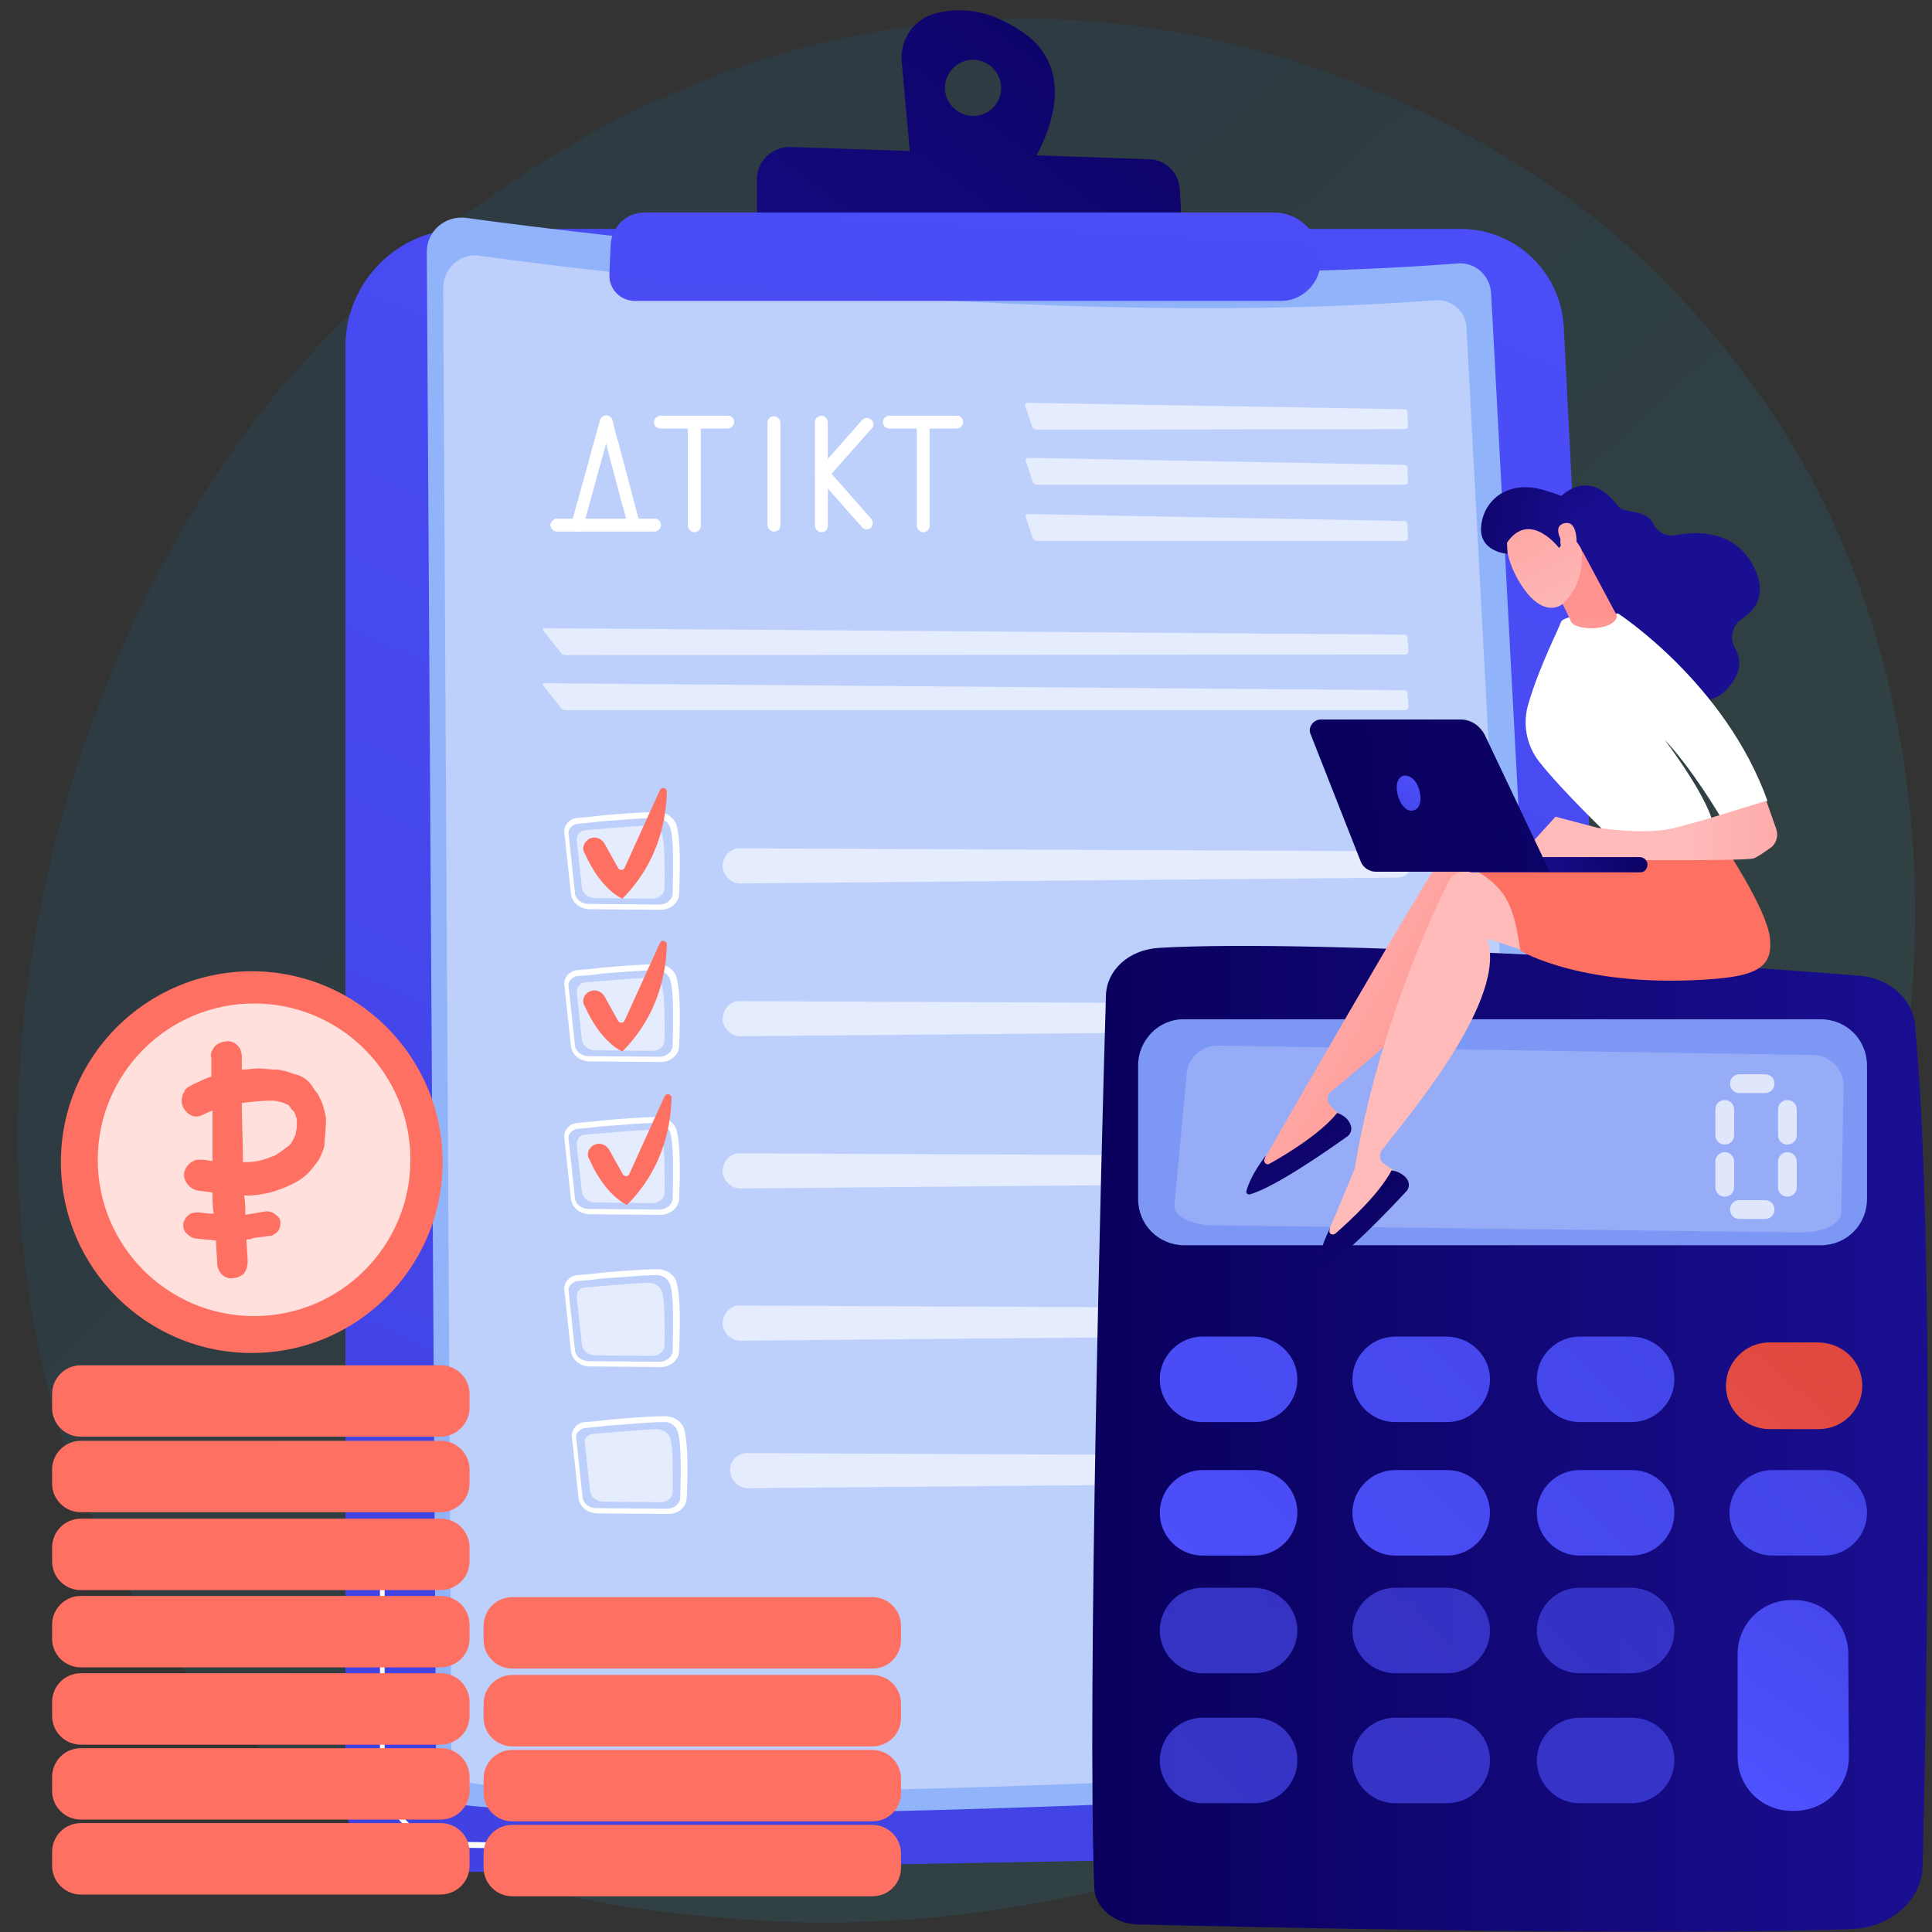 <?xml version="1.0" encoding="utf-8"?>
<!-- Generator: Adobe Illustrator 24.1.2, SVG Export Plug-In . SVG Version: 6.00 Build 0)  -->
<svg version="1.1" id="Слой_1" xmlns="http://www.w3.org/2000/svg" xmlns:xlink="http://www.w3.org/1999/xlink" x="0px" y="0px"
	 viewBox="0 0 330 330" style="enable-background:new 0 0 330 330;" xml:space="preserve">
<rect x="0" y="0" width="330" height="330" fill="#333333" stroke="none"/>
<style type="text/css">
	.st0{opacity:0.1;fill:url(#SVGID_1_);enable-background:new    ;}
	.st1{fill:url(#SVGID_2_);}
	.st2{fill:#FFFFFF;}
	.st3{fill:#91B3FA;}
	.st4{fill:#BDD0FB;}
	.st5{opacity:0.6;}
	.st6{opacity:0.6;fill:#FFFFFF;enable-background:new    ;}
	.st7{fill:url(#SVGID_3_);}
	.st8{fill:url(#SVGID_4_);}
	.st9{fill:url(#SVGID_5_);}
	.st10{fill:url(#SVGID_6_);}
	.st11{fill:url(#SVGID_7_);}
	.st12{fill:url(#SVGID_8_);}
	.st13{fill:url(#SVGID_9_);}
	.st14{fill:#7D97F4;}
	.st15{opacity:0.2;fill:#FFFFFF;enable-background:new    ;}
	.st16{fill:url(#SVGID_10_);}
	.st17{fill:url(#SVGID_11_);}
	.st18{fill:url(#SVGID_12_);}
	.st19{fill:url(#SVGID_13_);}
	.st20{fill:url(#SVGID_14_);}
	.st21{fill:url(#SVGID_15_);}
	.st22{fill:url(#SVGID_16_);}
	.st23{fill:url(#SVGID_17_);}
	.st24{opacity:0.63;fill:url(#SVGID_18_);enable-background:new    ;}
	.st25{opacity:0.63;fill:url(#SVGID_19_);enable-background:new    ;}
	.st26{opacity:0.63;fill:url(#SVGID_20_);enable-background:new    ;}
	.st27{opacity:0.63;fill:url(#SVGID_21_);enable-background:new    ;}
	.st28{opacity:0.63;fill:url(#SVGID_22_);enable-background:new    ;}
	.st29{opacity:0.63;fill:url(#SVGID_23_);enable-background:new    ;}
	.st30{fill:url(#SVGID_24_);}
	.st31{opacity:0.7;}
	.st32{fill:url(#SVGID_25_);}
	.st33{fill:url(#SVGID_26_);}
	.st34{fill:url(#SVGID_27_);}
	.st35{fill:url(#SVGID_28_);}
	.st36{fill:url(#SVGID_29_);}
	.st37{fill:url(#SVGID_30_);}
	.st38{fill:url(#SVGID_31_);}
	.st39{fill:url(#SVGID_32_);}
	.st40{fill:url(#SVGID_33_);}
	.st41{fill:url(#SVGID_34_);}
	.st42{fill:url(#SVGID_35_);}
	.st43{fill:url(#SVGID_36_);}
	.st44{fill:url(#SVGID_37_);}
	.st45{opacity:0.78;fill:#FFFFFF;enable-background:new    ;}
	.st46{fill:#FE7062;}
	.st47{fill:url(#SVGID_38_);}
	.st48{fill:url(#SVGID_39_);}
	.st49{fill:url(#SVGID_40_);}
	.st50{fill:url(#SVGID_41_);}
	.st51{fill:url(#SVGID_42_);}
	.st52{fill:url(#SVGID_43_);}
	.st53{fill:url(#SVGID_44_);}
	.st54{fill:url(#SVGID_45_);}
	.st55{fill:url(#SVGID_46_);}
	.st56{fill:url(#SVGID_47_);}
	.st57{fill:url(#SVGID_48_);}
	.st58{fill:url(#SVGID_49_);}
	.st59{fill:url(#SVGID_50_);}
	.st60{fill:url(#SVGID_51_);}
</style>
<g>
	
		<linearGradient id="SVGID_1_" gradientUnits="userSpaceOnUse" x1="346.81" y1="1117.828" x2="107.826" y2="859.876" gradientTransform="matrix(1 0 0 1 0 -747.2)">
		<stop  offset="0" style="stop-color:#20C3D0"/>
		<stop  offset="0.302" style="stop-color:#1EC0D0"/>
		<stop  offset="0.535" style="stop-color:#19B6CF"/>
		<stop  offset="0.745" style="stop-color:#11A6CD"/>
		<stop  offset="0.941" style="stop-color:#058FCA"/>
		<stop  offset="1" style="stop-color:#0086C9"/>
	</linearGradient>
	<path class="st0" d="M313.5,223.6C280.7,300.4,194,333.3,126.1,327.8c-18.6-1.5-55.8-4.7-85-32.2c-55.9-53-47.3-163.5,6.3-228.6
		c6.9-8.4,54.6-64.6,129-63.8c54.4,0.5,92.7,31.3,97.4,35.2c5.9,4.8,18.8,16.4,30.5,34.6C331.6,115.8,334.1,175.6,313.5,223.6z"/>
	<g>
		
			<linearGradient id="SVGID_2_" gradientUnits="userSpaceOnUse" x1="281.704" y1="676.428" x2="107.655" y2="1065.852" gradientTransform="matrix(1 0 0 1 0 -747.2)">
			<stop  offset="0" style="stop-color:#4F52FF"/>
			<stop  offset="1" style="stop-color:#4042E2"/>
		</linearGradient>
		<path class="st1" d="M59,59.2c0-11.1,9-20.1,20.1-20.1h170.4c9.4,0,17.1,7.4,17.6,16.7l12.6,247c0.4,7.4-5.4,13.5-12.8,13.6
			l-195.2,3.5C64.6,320,59,314.5,59,307.6V59.2L59,59.2z"/>
		<path class="st2" d="M100,315.9L100,315.9l-21.8-0.3c-7.3-0.1-13.3-6.2-13.3-13.5v-33c0-0.3,0.2-0.4,0.4-0.4s0.4,0.2,0.4,0.4v33
			c0,6.8,5.5,12.4,12.3,12.5l21.8,0.3c0.3,0,0.4,0.2,0.4,0.4C100.5,315.7,100.3,315.9,100,315.9z"/>
		<g>
			<path class="st3" d="M72.9,43c0-3.5,3.1-6.2,6.6-5.8c23.2,3.2,103.2,12.9,169.4,7.8c3-0.3,5.6,2,5.8,5.1l13.2,248
				c0.2,3.4-2.4,6.3-5.8,6.5c-27.8,1.7-142.4,8-183.2,3.7c-2.5-0.3-4.4-2.4-4.4-4.8L72.9,43z"/>
			<path class="st4" d="M75.7,49.2c0-3.4,3-6.1,6.3-5.5c22.4,3.1,99.4,12.4,163,7.6c2.9-0.3,5.5,1.9,5.5,4.9l12.7,238.7
				c0.2,3.3-2.3,6.1-5.6,6.2c-26.7,1.6-137,7.7-176.3,3.6c-2.4-0.3-4.2-2.3-4.2-4.7L75.7,49.2z"/>
			<g class="st5">
				<path class="st2" d="M240,73.3c0.3,0,0.5-0.3,0.5-0.5l-0.1-2.4c0-0.3-0.3-0.5-0.5-0.5l-64.4-1.1c-0.3,0-0.4,0.2-0.4,0.5l1.2,3.6
					c0.1,0.3,0.4,0.5,0.7,0.5L240,73.3L240,73.3z"/>
			</g>
			<g class="st5">
				<path class="st2" d="M175.6,78.2c-0.3,0-0.4,0.2-0.4,0.5l1.2,3.6c0.1,0.3,0.4,0.5,0.7,0.5H240c0.3,0,0.5-0.3,0.5-0.5l-0.1-2.4
					c0-0.3-0.3-0.5-0.5-0.5L175.6,78.2z"/>
			</g>
			<g class="st5">
				<path class="st2" d="M175.6,87.8c-0.3,0-0.4,0.2-0.4,0.5l1.2,3.6c0.1,0.3,0.4,0.5,0.7,0.5H240c0.3,0,0.5-0.3,0.5-0.5l-0.1-2.4
					c0-0.3-0.3-0.5-0.5-0.5L175.6,87.8z"/>
			</g>
			<g class="st5">
				<path class="st2" d="M240.1,111.8c0.3,0,0.5-0.3,0.5-0.5l-0.2-2.4c0-0.3-0.3-0.5-0.5-0.5L93,107.3c-0.3,0-0.4,0.2-0.2,0.4l3,3.8
					c0.2,0.3,0.5,0.4,0.9,0.4L240.1,111.8L240.1,111.8z"/>
			</g>
			<g class="st5">
				<path class="st2" d="M93,116.7c-0.3,0-0.4,0.2-0.2,0.4l3,3.8c0.2,0.3,0.5,0.4,0.9,0.4h143.4c0.3,0,0.5-0.3,0.5-0.5l-0.2-2.4
					c0-0.3-0.3-0.5-0.5-0.5L93,116.7z"/>
			</g>
			<g>
				<path class="st2" d="M112.9,155.4L112.9,155.4l-12.1-0.1c-1.8,0-3.2-1.2-3.3-2.8l-1.1-10.2c-0.1-0.6,0.1-1.2,0.5-1.7
					s1.1-0.9,1.8-0.9l0,0c1.1-0.1,2.5-0.2,4-0.4c3.3-0.3,7.2-0.6,9.5-0.6c1.7,0,3,1,3.4,2.4c0.6,2.4,0.6,6.8,0.4,11.5
					C116,154.2,114.5,155.4,112.9,155.4z M98.7,140.7c-0.4,0-0.9,0.3-1.2,0.6c-0.3,0.3-0.4,0.6-0.4,1l1.1,10.2
					c0.1,1.1,1.1,1.9,2.4,1.9l12.1,0.1l0,0c1.1,0,2.1-0.8,2.2-1.8c0.1-4.7,0.2-9-0.4-11.3c-0.3-1-1.3-1.7-2.5-1.7
					c-2.2,0-6.2,0.4-9.4,0.6C101.3,140.5,99.8,140.6,98.7,140.7L98.7,140.7z"/>
				<path class="st6" d="M100,141.8c2.6-0.2,8.1-0.7,10.7-0.8c1.1,0,2.1,0.6,2.4,1.6c0.5,1.8,0.4,5.6,0.4,9.1c0,1.1-1,1.8-2.1,1.8
					l-9.7-0.1c-1.2,0-2.2-0.8-2.3-1.8l-0.9-8.2C98.5,142.6,99.1,141.8,100,141.8z"/>
				<g class="st5">
					<path class="st2" d="M123.5,148.6c0.4,1.3,1.6,2.3,2.9,2.3l112.4-1c1.2,0,2.3-1.1,2.3-2.3s-1.1-2.2-2.3-2.2l-112.4-0.5
						C124.5,144.8,123.1,146.8,123.5,148.6z"/>
				</g>
				
					<linearGradient id="SVGID_3_" gradientUnits="userSpaceOnUse" x1="183.924" y1="791.857" x2="142.798" y2="844.904" gradientTransform="matrix(1 0 0 1 0 -747.2)">
					<stop  offset="0" style="stop-color:#FF928E"/>
					<stop  offset="1" style="stop-color:#FE7062"/>
				</linearGradient>
				<path class="st7" d="M100.6,143.3L100.6,143.3c0.9-0.5,2-0.2,2.6,0.7l2.4,4.3c0.3,0.4,0.9,0.4,1.1-0.1l6-13.2
					c0.3-0.7,1.3-0.4,1.2,0.3c-0.1,4-1.1,11.7-7.6,18.2c0,0-3.6-1.4-6.4-7.7C99.3,144.9,99.7,143.9,100.6,143.3z"/>
				<path class="st2" d="M112.9,181.4L112.9,181.4l-12.1-0.1c-1.8,0-3.2-1.2-3.3-2.8l-1.1-10.2c-0.1-0.6,0.1-1.2,0.5-1.7
					s1.1-0.9,1.8-0.9l0,0c1.1-0.1,2.5-0.2,4-0.4c3.3-0.3,7.2-0.6,9.5-0.6c0,0,0,0,0.1,0c1.6,0,3,1,3.3,2.4c0.6,2.4,0.6,6.8,0.4,11.5
					C116,180.2,114.5,181.4,112.9,181.4z M98.7,166.7c-0.4,0-0.9,0.3-1.2,0.6c-0.3,0.3-0.4,0.6-0.4,1l1.1,10.2
					c0.1,1.1,1.1,1.9,2.4,1.9l12.1,0.1l0,0c1.1,0,2.1-0.8,2.2-1.8c0.1-4.7,0.2-9-0.4-11.3c-0.3-1-1.3-1.7-2.5-1.7
					c-2.2,0-6.2,0.4-9.4,0.6C101.3,166.6,99.8,166.6,98.7,166.7L98.7,166.7z"/>
				<path class="st6" d="M100,167.8c2.6-0.2,8.1-0.7,10.7-0.8c1.1,0,2.1,0.6,2.4,1.6c0.5,1.8,0.4,5.6,0.4,9.1c0,1.1-1,1.8-2.1,1.8
					l-9.7-0.1c-1.2,0-2.2-0.8-2.3-1.8l-0.9-8.2C98.5,168.6,99.1,167.8,100,167.8z"/>
				<g class="st5">
					<path class="st2" d="M123.5,174.7c0.4,1.3,1.6,2.3,2.9,2.3l112.4-1c1.2,0,2.3-1.1,2.3-2.3s-1.1-2.2-2.3-2.2L126.4,171
						C124.5,170.9,123.1,172.8,123.5,174.7z"/>
				</g>
				
					<linearGradient id="SVGID_4_" gradientUnits="userSpaceOnUse" x1="196.553" y1="801.648" x2="155.427" y2="854.694" gradientTransform="matrix(1 0 0 1 0 -747.2)">
					<stop  offset="0" style="stop-color:#FF928E"/>
					<stop  offset="1" style="stop-color:#FE7062"/>
				</linearGradient>
				<path class="st8" d="M100.6,169.4L100.6,169.4c0.9-0.5,2-0.2,2.6,0.7l2.4,4.3c0.3,0.4,0.9,0.4,1.1-0.1l6-13.2
					c0.3-0.7,1.3-0.4,1.2,0.3c-0.1,4-1.1,11.7-7.6,18.2c0,0-3.6-1.4-6.4-7.7C99.3,171,99.7,169.9,100.6,169.4z"/>
				<path class="st2" d="M112.9,207.5L112.9,207.5l-12.1-0.1c-1.8,0-3.2-1.2-3.3-2.8l-1.1-10.2c-0.1-0.6,0.1-1.2,0.5-1.7
					s1.1-0.9,1.8-0.9l0,0c1.1-0.1,2.5-0.2,4-0.4c3.3-0.3,7.2-0.6,9.5-0.6c0,0,0,0,0.1,0c1.6,0,3,1,3.3,2.4c0.6,2.4,0.6,6.8,0.4,11.5
					C116,206.2,114.5,207.5,112.9,207.5z M98.7,192.8c-0.4,0-0.9,0.3-1.2,0.6c-0.3,0.3-0.4,0.6-0.4,1l1.1,10.2
					c0.1,1.1,1.1,1.9,2.4,1.9l12.1,0.1l0,0c1.1,0,2.1-0.8,2.2-1.8c0.1-4.7,0.2-9-0.4-11.3c-0.3-1-1.3-1.7-2.5-1.7
					c-2.2,0-6.2,0.4-9.4,0.6C101.3,192.6,99.8,192.7,98.7,192.8L98.7,192.8z"/>
				<path class="st6" d="M100,193.8c2.6-0.2,8.1-0.7,10.7-0.8c1.1,0,2.1,0.6,2.4,1.6c0.5,1.8,0.4,5.6,0.4,9.1c0,1.1-1,1.8-2.1,1.8
					l-9.7-0.1c-1.2,0-2.2-0.8-2.3-1.8l-0.9-8.2C98.5,194.6,99.1,193.8,100,193.8z"/>
				<g class="st5">
					<path class="st2" d="M123.5,200.7c0.4,1.3,1.6,2.3,2.9,2.3l112.4-1c1.2,0,2.3-1.1,2.3-2.3s-1.1-2.2-2.3-2.2L126.4,197
						C124.5,196.9,123.1,198.8,123.5,200.7z"/>
				</g>
				<path class="st2" d="M112.9,233.5L112.9,233.5l-12.1-0.1c-1.8,0-3.2-1.2-3.3-2.8l-1.1-10.2c-0.1-0.6,0.1-1.2,0.5-1.7
					s1.1-0.9,1.8-0.9l0,0c1.1-0.1,2.5-0.2,4-0.4c3.3-0.3,7.2-0.6,9.5-0.6c0,0,0,0,0.1,0c1.6,0,3,1,3.3,2.4c0.6,2.4,0.6,6.8,0.4,11.5
					C116,232.3,114.5,233.5,112.9,233.5z M98.7,218.8c-0.4,0-0.9,0.3-1.2,0.6c-0.3,0.3-0.4,0.6-0.4,1l1.1,10.2
					c0.1,1.1,1.1,1.9,2.4,1.9l12.1,0.1l0,0c1.1,0,2.1-0.8,2.2-1.8c0.1-4.7,0.2-9-0.4-11.3c-0.3-1-1.3-1.8-2.5-1.7
					c-2.2,0-6.2,0.4-9.4,0.6C101.3,218.6,99.8,218.7,98.7,218.8L98.7,218.8z"/>
				<path class="st6" d="M100,219.9c2.6-0.2,8.1-0.7,10.7-0.8c1.1,0,2.1,0.6,2.4,1.6c0.5,1.8,0.4,5.6,0.4,9.1c0,1.1-1,1.8-2.1,1.8
					l-9.7-0.1c-1.2,0-2.2-0.8-2.3-1.8l-0.9-8.2C98.5,220.6,99.1,219.9,100,219.9z"/>
				<g class="st5">
					<path class="st2" d="M123.5,226.7L123.5,226.7c0.4,1.3,1.6,2.3,2.9,2.3l112.4-1c1.2,0,2.3-1.1,2.3-2.3s-1.1-2.2-2.3-2.2
						L126.4,223C124.5,222.9,123.1,224.9,123.5,226.7z"/>
				</g>
				<path class="st2" d="M114.2,258.6C114.2,258.6,114.1,258.6,114.2,258.6l-12.1-0.1c-1.8,0-3.2-1.2-3.3-2.8l-1.1-10.2
					c-0.1-0.6,0.1-1.2,0.5-1.7s1.1-0.9,1.8-0.9l0,0c1.1-0.1,2.5-0.2,4-0.4c3.3-0.3,7.2-0.6,9.5-0.6c0,0,0,0,0.1,0c1.6,0,3,1,3.3,2.4
					c0.6,2.4,0.6,6.8,0.4,11.5C117.3,257.4,115.9,258.6,114.2,258.6z M100,243.9c-0.4,0-0.9,0.3-1.2,0.6c-0.3,0.3-0.4,0.6-0.4,1
					l1.1,10.2c0.1,1.1,1.1,1.9,2.4,1.9l12.1,0.1l0,0c1.1,0,2.1-0.8,2.2-1.8c0.1-4.7,0.2-9-0.4-11.3c-0.3-1-1.3-1.8-2.5-1.7
					c-2.2,0-6.2,0.4-9.4,0.6C102.5,243.7,101.1,243.8,100,243.9L100,243.9z"/>
				<path class="st6" d="M101.4,244.9c2.6-0.2,8.1-0.7,10.7-0.8c1.1,0,2.1,0.6,2.4,1.6c0.5,1.8,0.4,5.6,0.4,9.1c0,1.1-1,1.8-2.1,1.8
					l-9.7-0.1c-1.2,0-2.2-0.8-2.3-1.8l-0.9-8.2C99.7,245.7,100.4,245,101.4,244.9z"/>
				<g class="st5">
					<path class="st2" d="M124.8,251.9L124.8,251.9c0.4,1.3,1.6,2.3,2.9,2.3l112.4-1c1.2,0,2.3-1.1,2.3-2.3s-1.1-2.2-2.3-2.2
						l-112.4-0.5C125.8,248.1,124.3,249.9,124.8,251.9z"/>
				</g>
				
					<linearGradient id="SVGID_5_" gradientUnits="userSpaceOnUse" x1="209.739" y1="811.871" x2="168.613" y2="864.918" gradientTransform="matrix(1 0 0 1 0 -747.2)">
					<stop  offset="0" style="stop-color:#FF928E"/>
					<stop  offset="1" style="stop-color:#FE7062"/>
				</linearGradient>
				<path class="st9" d="M101.4,195.6L101.4,195.6c0.9-0.5,2-0.2,2.6,0.7l2.4,4.3c0.3,0.4,0.9,0.4,1.1-0.1l6-13.2
					c0.3-0.7,1.3-0.4,1.2,0.3c-0.1,4-1.1,11.7-7.6,18.2c0,0-3.6-1.4-6.4-7.7C100.1,197.2,100.5,196.1,101.4,195.6z"/>
			</g>
			<g>
				<g>
					<g>
						<path class="st2" d="M99.6,90c0.6-2.3,1.3-4.6,1.9-6.9s1.3-4.6,1.9-6.9c0.4-1.3,0.7-2.6,1.1-3.9c0.2-0.5-0.2-1.1-0.7-1.3
							c-0.5-0.1-1.1,0.2-1.3,0.7c-0.6,2.3-1.3,4.6-1.9,6.9s-1.3,4.6-1.9,6.9c-0.4,1.3-0.7,2.6-1.1,3.9c-0.2,0.5,0.2,1.1,0.7,1.3
							C98.9,90.9,99.4,90.6,99.6,90L99.6,90z"/>
						<path class="st2" d="M102.6,72.3c0.6,2.3,1.2,4.5,1.8,6.8c0.6,2.3,1.2,4.5,1.8,6.8c0.4,1.2,0.7,2.6,1,3.8
							c0.2,0.5,0.8,0.9,1.3,0.7c0.5-0.2,0.9-0.7,0.7-1.3c-0.6-2.3-1.2-4.5-1.8-6.8c-0.6-2.3-1.2-4.5-1.8-6.8c-0.4-1.2-0.7-2.6-1-3.8
							c-0.2-0.5-0.8-0.9-1.3-0.7C102.8,71.1,102.4,71.8,102.6,72.3L102.6,72.3z"/>
					</g>
					<path class="st2" d="M95.1,90.8c2.2,0,4.3,0,6.5,0s4.3,0,6.5,0c1.2,0,2.5,0,3.7,0c0.5,0,1.1-0.5,1.1-1.1s-0.4-1.1-1.1-1.1
						c-2.2,0-4.3,0-6.5,0s-4.3,0-6.5,0c-1.2,0-2.5,0-3.7,0c-0.5,0-1.1,0.5-1.1,1.1C94.1,90.3,94.5,90.8,95.1,90.8L95.1,90.8z"/>
				</g>
				<g>
					<path class="st2" d="M112.8,73.2c3,0,6,0,8.9,0c0.9,0,1.7,0,2.6,0c0.5,0,1.1-0.5,1.1-1.1S125,71,124.3,71c-3,0-6,0-8.9,0
						c-0.9,0-1.7,0-2.6,0c-0.5,0-1.1,0.5-1.1,1.1S112.2,73.2,112.8,73.2L112.8,73.2z"/>
					<path class="st2" d="M117.5,72.1c0,2.3,0,4.6,0,6.9s0,4.6,0,6.9c0,1.3,0,2.6,0,3.9c0,0.5,0.5,1.1,1.1,1.1s1.1-0.4,1.1-1.1
						c0-2.3,0-4.6,0-6.9s0-4.6,0-6.9c0-1.3,0-2.6,0-3.9c0-0.5-0.5-1.1-1.1-1.1S117.5,71.5,117.5,72.1L117.5,72.1z"/>
				</g>
				<g>
					<path class="st2" d="M151.9,73.2c3,0,6,0,8.9,0c0.9,0,1.7,0,2.6,0c0.5,0,1.1-0.5,1.1-1.1s-0.4-1.1-1.1-1.1c-3,0-6,0-8.9,0
						c-0.9,0-1.7,0-2.6,0c-0.5,0-1.1,0.5-1.1,1.1S151.3,73.2,151.9,73.2L151.9,73.2z"/>
					<path class="st2" d="M156.6,72.1c0,2.3,0,4.6,0,6.9s0,4.6,0,6.9c0,1.3,0,2.6,0,3.9c0,0.5,0.5,1.1,1.1,1.1s1.1-0.4,1.1-1.1
						c0-2.3,0-4.6,0-6.9s0-4.6,0-6.9c0-1.3,0-2.6,0-3.9c0-0.5-0.5-1.1-1.1-1.1C157.1,71.1,156.6,71.5,156.6,72.1L156.6,72.1z"/>
				</g>
				<path class="st2" d="M131.1,72.2c0,2.3,0,4.5,0,6.8s0,4.5,0,6.8c0,1.3,0,2.6,0,3.9c0,0.5,0.5,1.1,1.1,1.1s1.1-0.4,1.1-1.1
					c0-2.3,0-4.5,0-6.8s0-4.5,0-6.8c0-1.3,0-2.6,0-3.9c0-0.5-0.5-1.1-1.1-1.1C131.5,71.1,131.1,71.6,131.1,72.2L131.1,72.2z"/>
				<g>
					<path class="st2" d="M139.2,72.1c0,2.3,0,4.6,0,6.9s0,4.6,0,6.9c0,1.3,0,2.6,0,3.9c0,0.5,0.5,1.1,1.1,1.1s1.1-0.4,1.1-1.1
						c0-2.3,0-4.6,0-6.9s0-4.6,0-6.9c0-1.3,0-2.6,0-3.9c0-0.5-0.5-1.1-1.1-1.1C139.6,71.1,139.2,71.5,139.2,72.1L139.2,72.1z"/>
					<g>
						<path class="st2" d="M141.1,82c2-2.3,4-4.5,6-6.8c0.5-0.6,1.1-1.2,1.7-1.9c0.2-0.2,0.4-0.4,0.4-0.8c0-0.3-0.1-0.6-0.4-0.8
							c-0.4-0.4-1.1-0.4-1.5,0c-2,2.3-4,4.5-6,6.8c-0.5,0.6-1.1,1.2-1.7,1.9c-0.2,0.2-0.4,0.4-0.4,0.8c0,0.3,0.1,0.6,0.4,0.8
							C140.1,82.3,140.8,82.4,141.1,82L141.1,82z"/>
						<path class="st2" d="M148.8,88.6c-2-2.3-4-4.5-6-6.8c-0.5-0.6-1.1-1.2-1.7-1.9c-0.4-0.4-1.1-0.4-1.5,0s-0.4,1.1,0,1.5
							c2,2.3,4,4.5,6,6.8c0.5,0.6,1.1,1.2,1.7,1.9c0.4,0.4,1.1,0.4,1.5,0C149.2,89.6,149.1,89,148.8,88.6L148.8,88.6z"/>
					</g>
				</g>
			</g>
		</g>
		
			<linearGradient id="SVGID_6_" gradientUnits="userSpaceOnUse" x1="193.69" y1="727.28" x2="115.343" y2="830.344" gradientTransform="matrix(1 0 0 1 0 -747.2)">
			<stop  offset="0" style="stop-color:#09005D"/>
			<stop  offset="1" style="stop-color:#1A0F91"/>
		</linearGradient>
		<path class="st10" d="M174.7,5.5c-6.2-4.3-11.5-4.2-15.3-3.1c-3.4,1.1-5.6,4.3-5.4,7.9l1.6,17.8l19.3,1.8
			C175.1,29.8,186.8,13.9,174.7,5.5z M166.2,19.8c-2.6,0-4.8-2.2-4.8-4.8s2.2-4.8,4.8-4.8s4.8,2.2,4.8,4.8
			C171,17.7,168.9,19.8,166.2,19.8z"/>
		
			<linearGradient id="SVGID_7_" gradientUnits="userSpaceOnUse" x1="202.253" y1="733.79" x2="123.906" y2="836.854" gradientTransform="matrix(1 0 0 1 0 -747.2)">
			<stop  offset="0" style="stop-color:#09005D"/>
			<stop  offset="1" style="stop-color:#1A0F91"/>
		</linearGradient>
		<path class="st11" d="M129.3,39.5v-8.9c0-3.1,2.6-5.5,5.6-5.5l61.5,2.1c2.7,0.1,4.9,2.3,5.1,5l0.5,8.5L129.3,39.5z"/>
		
			<linearGradient id="SVGID_8_" gradientUnits="userSpaceOnUse" x1="167.305" y1="746.718" x2="160.362" y2="875.569" gradientTransform="matrix(1 0 0 1 0 -747.2)">
			<stop  offset="0" style="stop-color:#4F52FF"/>
			<stop  offset="1" style="stop-color:#4042E2"/>
		</linearGradient>
		<path class="st12" d="M104.3,41.8c0.2-3.1,2.7-5.5,5.8-5.5h107.5c3.9,0,7.1,2.8,7.8,6.6l0.1,0.5c0.7,4.1-2.5,8-6.7,8H108.5
			c-2.6,0-4.6-2.1-4.4-4.7L104.3,41.8z"/>
	</g>
	<g>
		<g>
			<g>
				
					<linearGradient id="SVGID_9_" gradientUnits="userSpaceOnUse" x1="186.57" y1="992.961" x2="329.288" y2="992.961" gradientTransform="matrix(1 0 0 1 0 -747.2)">
					<stop  offset="0" style="stop-color:#09005D"/>
					<stop  offset="1" style="stop-color:#1A0F91"/>
				</linearGradient>
				<path class="st13" d="M188.9,170.1c-0.8,26.8-3.2,119.4-2,152.2c0.1,3.5,3.3,6.2,7.2,6.4c19.4,0.5,90.6,2,122.3,0.8
					c6.6-0.3,11.9-5,12-10.8c0.7-28.1,2.1-107.4-1.3-143.7c-0.4-4.3-4.3-7.8-9.1-8.3c-21.1-1.8-92.6-6.4-120-4.8
					C192.8,162.2,189,165.7,188.9,170.1z"/>
				<path class="st14" d="M194.4,182v22.8c0,4.4,3.5,7.9,7.9,7.9H311c4.4,0,7.9-3.5,7.9-7.9V182c0-4.4-3.5-7.9-7.9-7.9H202.3
					C198,174,194.4,177.6,194.4,182z"/>
				<path class="st15" d="M313.4,181.8c-1-1-2.3-1.6-3.7-1.6L208,178.6c-2.7,0-5,2-5.3,4.7l-2.1,22.6c-0.2,1.8,2.9,3.4,6.8,3.4
					l100,1.2c3.9,0.1,7-1.4,7.1-3.3l0.4-21.7C314.9,184.2,314.4,182.8,313.4,181.8z"/>
			</g>
			
				<linearGradient id="SVGID_10_" gradientUnits="userSpaceOnUse" x1="173.839" y1="1017.469" x2="269.559" y2="925.316" gradientTransform="matrix(1 0 0 1 0 -747.2)">
				<stop  offset="0" style="stop-color:#4F52FF"/>
				<stop  offset="1" style="stop-color:#4042E2"/>
			</linearGradient>
			<path class="st16" d="M221.6,235.6c0,4-3.3,7.3-7.3,7.3h-8.9c-4,0-7.3-3.3-7.3-7.3l0,0c0-4,3.3-7.3,7.3-7.3h8.9
				C218.3,228.4,221.6,231.6,221.6,235.6L221.6,235.6z"/>
			
				<linearGradient id="SVGID_11_" gradientUnits="userSpaceOnUse" x1="189.664" y1="1033.907" x2="285.385" y2="941.754" gradientTransform="matrix(1 0 0 1 0 -747.2)">
				<stop  offset="0" style="stop-color:#4F52FF"/>
				<stop  offset="1" style="stop-color:#4042E2"/>
			</linearGradient>
			<path class="st17" d="M254.5,235.6c0,4-3.3,7.3-7.3,7.3h-8.9c-4,0-7.3-3.3-7.3-7.3l0,0c0-4,3.3-7.3,7.3-7.3h8.9
				C251.2,228.4,254.5,231.6,254.5,235.6L254.5,235.6z"/>
			
				<linearGradient id="SVGID_12_" gradientUnits="userSpaceOnUse" x1="204.816" y1="1049.646" x2="300.537" y2="957.493" gradientTransform="matrix(1 0 0 1 0 -747.2)">
				<stop  offset="0" style="stop-color:#4F52FF"/>
				<stop  offset="1" style="stop-color:#4042E2"/>
			</linearGradient>
			<path class="st18" d="M286,235.6c0,4-3.3,7.3-7.3,7.3h-8.9c-4,0-7.3-3.3-7.3-7.3l0,0c0-4,3.3-7.3,7.3-7.3h8.9
				C282.8,228.4,286,231.6,286,235.6L286,235.6z"/>
			
				<linearGradient id="SVGID_13_" gradientUnits="userSpaceOnUse" x1="313.648" y1="975.413" x2="261.572" y2="1036.816" gradientTransform="matrix(1 0 0 1 0 -747.2)">
				<stop  offset="0" style="stop-color:#E1473D"/>
				<stop  offset="1" style="stop-color:#E9605A"/>
			</linearGradient>
			<path class="st19" d="M318.1,236.7c0,4-3.3,7.4-7.4,7.4h-8.5c-4,0-7.4-3.3-7.4-7.4l0,0c0-4,3.3-7.4,7.4-7.4h8.5
				C314.8,229.4,318.1,232.6,318.1,236.7L318.1,236.7z"/>
			
				<linearGradient id="SVGID_14_" gradientUnits="userSpaceOnUse" x1="185.23" y1="1029.302" x2="280.951" y2="937.149" gradientTransform="matrix(1 0 0 1 0 -747.2)">
				<stop  offset="0" style="stop-color:#4F52FF"/>
				<stop  offset="1" style="stop-color:#4042E2"/>
			</linearGradient>
			<path class="st20" d="M221.6,258.4c0,4-3.3,7.3-7.3,7.3h-8.9c-4,0-7.3-3.3-7.3-7.3l0,0c0-4,3.3-7.3,7.3-7.3h8.9
				C218.3,251.1,221.6,254.3,221.6,258.4L221.6,258.4z"/>
			
				<linearGradient id="SVGID_15_" gradientUnits="userSpaceOnUse" x1="201.056" y1="1045.74" x2="296.776" y2="953.587" gradientTransform="matrix(1 0 0 1 0 -747.2)">
				<stop  offset="0" style="stop-color:#4F52FF"/>
				<stop  offset="1" style="stop-color:#4042E2"/>
			</linearGradient>
			<path class="st21" d="M254.5,258.4c0,4-3.3,7.3-7.3,7.3h-8.9c-4,0-7.3-3.3-7.3-7.3l0,0c0-4,3.3-7.3,7.3-7.3h8.9
				C251.2,251.1,254.5,254.3,254.5,258.4L254.5,258.4z"/>
			
				<linearGradient id="SVGID_16_" gradientUnits="userSpaceOnUse" x1="216.208" y1="1061.479" x2="311.929" y2="969.326" gradientTransform="matrix(1 0 0 1 0 -747.2)">
				<stop  offset="0" style="stop-color:#4F52FF"/>
				<stop  offset="1" style="stop-color:#4042E2"/>
			</linearGradient>
			<path class="st22" d="M286,258.4c0,4-3.3,7.3-7.3,7.3h-8.9c-4,0-7.3-3.3-7.3-7.3l0,0c0-4,3.3-7.3,7.3-7.3h8.9
				C282.8,251.1,286,254.3,286,258.4L286,258.4z"/>
			
				<linearGradient id="SVGID_17_" gradientUnits="userSpaceOnUse" x1="232.034" y1="1077.917" x2="327.754" y2="985.764" gradientTransform="matrix(1 0 0 1 0 -747.2)">
				<stop  offset="0" style="stop-color:#4F52FF"/>
				<stop  offset="1" style="stop-color:#4042E2"/>
			</linearGradient>
			<path class="st23" d="M318.9,258.4c0,4-3.3,7.3-7.3,7.3h-8.9c-4,0-7.3-3.3-7.3-7.3l0,0c0-4,3.3-7.3,7.3-7.3h8.9
				C315.7,251.1,318.9,254.3,318.9,258.4L318.9,258.4z"/>
			<g>
				
					<linearGradient id="SVGID_18_" gradientUnits="userSpaceOnUse" x1="195.273" y1="1039.734" x2="290.994" y2="947.58" gradientTransform="matrix(1 0 0 1 0 -747.2)">
					<stop  offset="0" style="stop-color:#4F52FF"/>
					<stop  offset="1" style="stop-color:#4042E2"/>
				</linearGradient>
				<path class="st24" d="M221.6,278.5c0,4-3.3,7.3-7.3,7.3h-8.9c-4,0-7.3-3.3-7.3-7.3l0,0c0-4,3.3-7.3,7.3-7.3h8.9
					C218.3,271.3,221.6,274.6,221.6,278.5L221.6,278.5z"/>
				
					<linearGradient id="SVGID_19_" gradientUnits="userSpaceOnUse" x1="211.099" y1="1056.172" x2="306.819" y2="964.019" gradientTransform="matrix(1 0 0 1 0 -747.2)">
					<stop  offset="0" style="stop-color:#4F52FF"/>
					<stop  offset="1" style="stop-color:#4042E2"/>
				</linearGradient>
				<path class="st25" d="M254.5,278.5c0,4-3.3,7.3-7.3,7.3h-8.9c-4,0-7.3-3.3-7.3-7.3l0,0c0-4,3.3-7.3,7.3-7.3h8.9
					C251.2,271.3,254.5,274.6,254.5,278.5L254.5,278.5z"/>
				
					<linearGradient id="SVGID_20_" gradientUnits="userSpaceOnUse" x1="226.251" y1="1071.91" x2="321.971" y2="979.757" gradientTransform="matrix(1 0 0 1 0 -747.2)">
					<stop  offset="0" style="stop-color:#4F52FF"/>
					<stop  offset="1" style="stop-color:#4042E2"/>
				</linearGradient>
				<path class="st26" d="M286,278.5c0,4-3.3,7.3-7.3,7.3h-8.9c-4,0-7.3-3.3-7.3-7.3l0,0c0-4,3.3-7.3,7.3-7.3h8.9
					C282.8,271.3,286,274.6,286,278.5L286,278.5z"/>
			</g>
			<g>
				
					<linearGradient id="SVGID_21_" gradientUnits="userSpaceOnUse" x1="206.365" y1="1051.255" x2="302.086" y2="959.102" gradientTransform="matrix(1 0 0 1 0 -747.2)">
					<stop  offset="0" style="stop-color:#4F52FF"/>
					<stop  offset="1" style="stop-color:#4042E2"/>
				</linearGradient>
				<path class="st27" d="M221.6,300.7c0,4-3.3,7.3-7.3,7.3h-8.9c-4,0-7.3-3.3-7.3-7.3l0,0c0-4,3.3-7.3,7.3-7.3h8.9
					C218.3,293.4,221.6,296.6,221.6,300.7L221.6,300.7z"/>
				
					<linearGradient id="SVGID_22_" gradientUnits="userSpaceOnUse" x1="222.191" y1="1067.693" x2="317.911" y2="975.54" gradientTransform="matrix(1 0 0 1 0 -747.2)">
					<stop  offset="0" style="stop-color:#4F52FF"/>
					<stop  offset="1" style="stop-color:#4042E2"/>
				</linearGradient>
				<path class="st28" d="M254.5,300.7c0,4-3.3,7.3-7.3,7.3h-8.9c-4,0-7.3-3.3-7.3-7.3l0,0c0-4,3.3-7.3,7.3-7.3h8.9
					C251.2,293.4,254.5,296.6,254.5,300.7L254.5,300.7z"/>
				
					<linearGradient id="SVGID_23_" gradientUnits="userSpaceOnUse" x1="237.343" y1="1083.432" x2="333.063" y2="991.279" gradientTransform="matrix(1 0 0 1 0 -747.2)">
					<stop  offset="0" style="stop-color:#4F52FF"/>
					<stop  offset="1" style="stop-color:#4042E2"/>
				</linearGradient>
				<path class="st29" d="M286,300.7c0,4-3.3,7.3-7.3,7.3h-8.9c-4,0-7.3-3.3-7.3-7.3l0,0c0-4,3.3-7.3,7.3-7.3h8.9
					C282.8,293.4,286,296.6,286,300.7L286,300.7z"/>
			</g>
			
				<linearGradient id="SVGID_24_" gradientUnits="userSpaceOnUse" x1="296.27" y1="1053.071" x2="327.781" y2="1007.292" gradientTransform="matrix(1 0 0 1 0 -747.2)">
				<stop  offset="0" style="stop-color:#4F52FF"/>
				<stop  offset="1" style="stop-color:#4042E2"/>
			</linearGradient>
			<path class="st30" d="M315.8,300.1c0,5.1-4.1,9.2-9.2,9.2H306c-5.1,0-9.2-4.1-9.2-9.2v-17.6c0-5.1,4.1-9.2,9.2-9.2h0.5
				c5.1,0,9.2,4.1,9.2,9.2L315.8,300.1L315.8,300.1z"/>
		</g>
		<g class="st31">
			<path class="st2" d="M303.1,185.1c0,0.9-0.7,1.6-1.6,1.6h-4.4c-0.9,0-1.6-0.7-1.6-1.6l0,0c0-0.9,0.7-1.6,1.6-1.6h4.4
				C302.4,183.5,303.1,184.2,303.1,185.1L303.1,185.1z"/>
			<path class="st2" d="M303.1,206.6c0,0.9-0.7,1.6-1.6,1.6h-4.4c-0.9,0-1.6-0.7-1.6-1.6l0,0c0-0.9,0.7-1.6,1.6-1.6h4.4
				C302.4,205,303.1,205.7,303.1,206.6L303.1,206.6z"/>
			<path class="st2" d="M296.2,193.9c0,0.9-0.7,1.6-1.6,1.6l0,0c-0.9,0-1.6-0.7-1.6-1.6v-4.4c0-0.9,0.7-1.6,1.6-1.6l0,0
				c0.9,0,1.6,0.7,1.6,1.6V193.9z"/>
			<path class="st2" d="M296.2,202.8c0,0.9-0.7,1.6-1.6,1.6l0,0c-0.9,0-1.6-0.7-1.6-1.6v-4.4c0-0.9,0.7-1.6,1.6-1.6l0,0
				c0.9,0,1.6,0.7,1.6,1.6V202.8z"/>
			<path class="st2" d="M306.9,193.9c0,0.9-0.7,1.6-1.6,1.6l0,0c-0.9,0-1.6-0.7-1.6-1.6v-4.4c0-0.9,0.7-1.6,1.6-1.6l0,0
				c0.9,0,1.6,0.7,1.6,1.6V193.9z"/>
			<path class="st2" d="M306.9,202.8c0,0.9-0.7,1.6-1.6,1.6l0,0c-0.9,0-1.6-0.7-1.6-1.6v-4.4c0-0.9,0.7-1.6,1.6-1.6l0,0
				c0.9,0,1.6,0.7,1.6,1.6V202.8z"/>
		</g>
	</g>
	<g>
		<g>
			
				<linearGradient id="SVGID_25_" gradientUnits="userSpaceOnUse" x1="66.672" y1="738.367" x2="57.949" y2="841.291" gradientTransform="matrix(1 0 0 1 0 -747.2)">
				<stop  offset="0" style="stop-color:#FF928E"/>
				<stop  offset="1" style="stop-color:#FE7062"/>
			</linearGradient>
			<path class="st32" d="M75.2,258.3H13.8c-2.7,0-4.9-2.2-4.9-4.9V251c0-2.7,2.2-4.9,4.9-4.9h61.5c2.7,0,4.9,2.2,4.9,4.9v2.4
				C80.2,256.1,78,258.3,75.2,258.3z"/>
		</g>
		<g>
			
				<linearGradient id="SVGID_26_" gradientUnits="userSpaceOnUse" x1="65.612" y1="737.961" x2="56.89" y2="840.885" gradientTransform="matrix(1 0 0 1 0 -747.2)">
				<stop  offset="0" style="stop-color:#FF928E"/>
				<stop  offset="1" style="stop-color:#FE7062"/>
			</linearGradient>
			<path class="st33" d="M75.2,245.4H13.8c-2.7,0-4.9-2.2-4.9-4.9v-2.4c0-2.7,2.2-4.9,4.9-4.9h61.5c2.7,0,4.9,2.2,4.9,4.9v2.4
				C80.2,243.1,78,245.4,75.2,245.4z"/>
		</g>
		<g>
			
				<linearGradient id="SVGID_27_" gradientUnits="userSpaceOnUse" x1="67.763" y1="738.783" x2="59.041" y2="841.707" gradientTransform="matrix(1 0 0 1 0 -747.2)">
				<stop  offset="0" style="stop-color:#FF928E"/>
				<stop  offset="1" style="stop-color:#FE7062"/>
			</linearGradient>
			<path class="st34" d="M75.2,271.6H13.8c-2.7,0-4.9-2.2-4.9-4.9v-2.4c0-2.7,2.2-4.9,4.9-4.9h61.5c2.7,0,4.9,2.2,4.9,4.9v2.4
				C80.2,269.4,78,271.6,75.2,271.6z"/>
		</g>
		<g>
			
				<linearGradient id="SVGID_28_" gradientUnits="userSpaceOnUse" x1="68.847" y1="739.197" x2="60.125" y2="842.121" gradientTransform="matrix(1 0 0 1 0 -747.2)">
				<stop  offset="0" style="stop-color:#FF928E"/>
				<stop  offset="1" style="stop-color:#FE7062"/>
			</linearGradient>
			<path class="st35" d="M75.2,284.8H13.8c-2.7,0-4.9-2.2-4.9-4.9v-2.4c0-2.7,2.2-4.9,4.9-4.9h61.5c2.7,0,4.9,2.2,4.9,4.9v2.4
				C80.2,282.6,78,284.8,75.2,284.8z"/>
		</g>
		<g>
			
				<linearGradient id="SVGID_29_" gradientUnits="userSpaceOnUse" x1="69.93" y1="739.611" x2="61.208" y2="842.535" gradientTransform="matrix(1 0 0 1 0 -747.2)">
				<stop  offset="0" style="stop-color:#FF928E"/>
				<stop  offset="1" style="stop-color:#FE7062"/>
			</linearGradient>
			<path class="st36" d="M75.2,298H13.8c-2.7,0-4.9-2.2-4.9-4.9v-2.4c0-2.7,2.2-4.9,4.9-4.9h61.5c2.7,0,4.9,2.2,4.9,4.9v2.4
				C80.2,295.8,78,298,75.2,298z"/>
		</g>
		<g>
			
				<linearGradient id="SVGID_30_" gradientUnits="userSpaceOnUse" x1="70.981" y1="740.014" x2="62.259" y2="842.938" gradientTransform="matrix(1 0 0 1 0 -747.2)">
				<stop  offset="0" style="stop-color:#FF928E"/>
				<stop  offset="1" style="stop-color:#FE7062"/>
			</linearGradient>
			<path class="st37" d="M75.2,310.8H13.8c-2.7,0-4.9-2.2-4.9-4.9v-2.4c0-2.7,2.2-4.9,4.9-4.9h61.5c2.7,0,4.9,2.2,4.9,4.9v2.4
				C80.2,308.6,78,310.8,75.2,310.8z"/>
		</g>
		<g>
			
				<linearGradient id="SVGID_31_" gradientUnits="userSpaceOnUse" x1="72.032" y1="740.416" x2="63.309" y2="843.34" gradientTransform="matrix(1 0 0 1 0 -747.2)">
				<stop  offset="0" style="stop-color:#FF928E"/>
				<stop  offset="1" style="stop-color:#FE7062"/>
			</linearGradient>
			<path class="st38" d="M75.2,323.6H13.8c-2.7,0-4.9-2.2-4.9-4.9v-2.4c0-2.7,2.2-4.9,4.9-4.9h61.5c2.7,0,4.9,2.2,4.9,4.9v2.4
				C80.2,321.4,78,323.6,75.2,323.6z"/>
		</g>
	</g>
	<g>
		<g>
			
				<linearGradient id="SVGID_32_" gradientUnits="userSpaceOnUse" x1="142.051" y1="745.256" x2="133.328" y2="848.18" gradientTransform="matrix(1 0 0 1 0 -747.2)">
				<stop  offset="0" style="stop-color:#FF928E"/>
				<stop  offset="1" style="stop-color:#FE7062"/>
			</linearGradient>
			<path class="st39" d="M149,285H87.5c-2.7,0-4.9-2.2-4.9-4.9v-2.4c0-2.7,2.2-4.9,4.9-4.9H149c2.7,0,4.9,2.2,4.9,4.9v2.4
				C153.9,282.8,151.8,285,149,285z"/>
		</g>
		<g>
			
				<linearGradient id="SVGID_33_" gradientUnits="userSpaceOnUse" x1="143.143" y1="745.671" x2="134.42" y2="848.595" gradientTransform="matrix(1 0 0 1 0 -747.2)">
				<stop  offset="0" style="stop-color:#FF928E"/>
				<stop  offset="1" style="stop-color:#FE7062"/>
			</linearGradient>
			<path class="st40" d="M149,298.3H87.5c-2.7,0-4.9-2.2-4.9-4.9V291c0-2.7,2.2-4.9,4.9-4.9H149c2.7,0,4.9,2.2,4.9,4.9v2.4
				C153.9,296.1,151.8,298.3,149,298.3z"/>
		</g>
		<g>
			
				<linearGradient id="SVGID_34_" gradientUnits="userSpaceOnUse" x1="144.194" y1="746.072" x2="135.471" y2="848.996" gradientTransform="matrix(1 0 0 1 0 -747.2)">
				<stop  offset="0" style="stop-color:#FF928E"/>
				<stop  offset="1" style="stop-color:#FE7062"/>
			</linearGradient>
			<path class="st41" d="M149,311.1H87.5c-2.7,0-4.9-2.2-4.9-4.9v-2.4c0-2.7,2.2-4.9,4.9-4.9H149c2.7,0,4.9,2.2,4.9,4.9v2.4
				C153.9,308.9,151.8,311.1,149,311.1z"/>
		</g>
		<g>
			
				<linearGradient id="SVGID_35_" gradientUnits="userSpaceOnUse" x1="145.244" y1="746.474" x2="136.522" y2="849.398" gradientTransform="matrix(1 0 0 1 0 -747.2)">
				<stop  offset="0" style="stop-color:#FF928E"/>
				<stop  offset="1" style="stop-color:#FE7062"/>
			</linearGradient>
			<path class="st42" d="M149,323.9H87.5c-2.7,0-4.9-2.2-4.9-4.9v-2.4c0-2.7,2.2-4.9,4.9-4.9H149c2.7,0,4.9,2.2,4.9,4.9v2.4
				C153.9,321.7,151.8,323.9,149,323.9z"/>
		</g>
	</g>
	<g>
		
			<linearGradient id="SVGID_36_" gradientUnits="userSpaceOnUse" x1="-154.076" y1="773.915" x2="-163.016" y2="879.411" gradientTransform="matrix(1 -5.000000e-04 5.000000e-04 1 218.163 -830.4)">
			<stop  offset="0" style="stop-color:#FF928E"/>
			<stop  offset="1" style="stop-color:#FE7062"/>
		</linearGradient>
		<circle class="st43" cx="43" cy="198.5" r="32.6"/>
		
			<linearGradient id="SVGID_37_" gradientUnits="userSpaceOnUse" x1="-154.076" y1="773.915" x2="-163.016" y2="879.41" gradientTransform="matrix(1 -5.000000e-04 5.000000e-04 1 218.163 -830.4)">
			<stop  offset="0" style="stop-color:#FF928E"/>
			<stop  offset="1" style="stop-color:#FE7062"/>
		</linearGradient>
		<circle class="st44" cx="43" cy="198.5" r="31.6"/>
		<ellipse class="st45" cx="43.4" cy="198.1" rx="26.7" ry="26.7"/>
		<path class="st46" d="M55.6,193.1c0-0.8,0.2-1.8,0-2.6s-0.4-1.8-0.8-2.6c-0.2-0.4-0.4-1-0.8-1.4c-0.4-0.4-0.6-1-1-1.4
			c-0.6-0.8-1.6-1.4-2.6-1.6c-0.6-0.2-1.2-0.4-1.8-0.6c-0.4,0-0.8-0.2-1.2-0.2c-1.2,0-2.2-0.2-3.3-0.2c-1,0-1.8,0.2-2.8,0.2
			c0-0.8,0-1.6,0-2.4c0-0.4-0.2-0.6-0.2-1c-0.2-0.4-0.4-0.6-0.6-0.8c-0.4-0.4-1.2-0.8-2-0.6c-0.6,0-1.4,0.4-1.8,0.8
			c-0.2,0.2-0.2,0.4-0.4,0.6c-0.2,0.4-0.4,0.8-0.2,1.4c0,1,0,2.2,0,3.2c-0.8,0.2-1.6,0.6-2.4,1c-0.6,0.2-1.2,0.6-1.6,0.8
			c-0.2,0.2-0.6,0.4-0.6,0.8c-0.2,0.2-0.4,0.6-0.4,1c-0.2,0.6,0,1.4,0.4,2s1,1,1.6,1.2c0.2,0,0.4,0,0.6,0c0.4,0,0.8-0.2,1.2-0.4
			s0.8-0.4,1.4-0.6c0,1.6,0,3.2,0,5c0,1.2,0,2.4,0,3.6c-0.6,0-1-0.2-1.6-0.2c-0.4,0-0.6,0-1,0s-0.6,0.2-1,0.4c-0.6,0.4-1,1-1.2,1.6
			s0,1.4,0.4,2s1,1,1.6,1.2c1,0.2,1.8,0.2,2.8,0.4c0,1.2,0,2.4,0.2,3.6c-0.2,0-0.4,0-0.6,0c-0.6,0-1.4-0.2-2-0.2s-1.2,0-1.6,0.4
			c-0.4,0.2-0.8,0.8-1,1.4c0,0.6,0,1.2,0.4,1.6c0.4,0.4,0.8,0.8,1.4,1c1.2,0.2,2.6,0.2,3.8,0.4c0,1.4,0.2,2.8,0.2,4
			c0,0.6,0.4,1.4,0.8,1.8c0.4,0.4,1.2,0.8,2,0.6c0.6,0,1.4-0.4,1.8-0.8c0.4-0.6,0.6-1.2,0.6-2c0-1.2-0.2-2.6-0.2-3.8
			c0.4,0,0.8,0,1-0.2c1-0.2,1.8-0.2,2.8-0.4c0.2,0,0.6,0,0.8-0.2s0.4-0.2,0.6-0.4c0.4-0.4,0.6-1,0.6-1.6s-0.2-1-0.8-1.4
			c-0.4-0.4-1-0.6-1.6-0.6c-1.2,0.2-2.4,0.4-3.6,0.6c0-1.2,0-2.2-0.2-3.3c0.2,0,0.6,0,0.8,0c1,0,2-0.2,3.2-0.4
			c1.6-0.4,3.2-1,4.7-1.8c0.8-0.4,1.6-1,2.2-1.6c0.6-0.6,1.2-1.4,1.8-2.2c0.4-0.8,0.8-1.6,1-2.4C55.4,194.4,55.6,193.9,55.6,193.1z
			 M49.6,189.3L49.6,189.3L49.6,189.3z M47.1,197.3c-1,0.4-2,0.8-3,1c-0.8,0.2-1.8,0.2-2.6,0.2c0-3.3-0.2-6.8-0.2-10.1l0,0
			c1.6-0.2,3.3-0.4,5.2-0.4c0.6,0,1.4,0.2,2,0.4c0.2,0.2,0.6,0.2,0.8,0.4l0.2,0.2c0.2,0.4,0.6,0.8,0.8,1c0.2,0.4,0.2,0.8,0.4,1
			c0,0.4,0,0.8,0,1.4c0,0.4-0.2,1-0.2,1.4c-0.2,0.4-0.4,0.8-0.6,1.2c-0.2,0.4-0.6,0.8-1,1C48.3,196.5,47.7,196.9,47.1,197.3z"/>
	</g>
	<g>
		
			<linearGradient id="SVGID_38_" gradientUnits="userSpaceOnUse" x1="13302.209" y1="903.682" x2="13257.854" y2="928.999" gradientTransform="matrix(-1 0 0 1 13511.572 -747.2)">
			<stop  offset="0" style="stop-color:#FEBBBA"/>
			<stop  offset="1" style="stop-color:#FF928E"/>
		</linearGradient>
		<path class="st47" d="M216.1,197.7c0.1,0,28.1-49.3,32-53.9c0.6-0.8,1.7-1.1,2.6-1.1l7.8,1l9.2,20l-15.4-9
			c1.5,10.6-18.2,26.1-25,31.8c-0.7,0.6-0.7,1.6-0.1,2.3l2.7,2.8c-4.4,4.5-9.6,7.4-15.3,8.7L216.1,197.7z"/>
		
			<linearGradient id="SVGID_39_" gradientUnits="userSpaceOnUse" x1="-9888.613" y1="-4461.953" x2="-9892.019" y2="-4409.745" gradientTransform="matrix(0.897 -0.441 0.441 0.897 11057.784 -176.909)">
			<stop  offset="0" style="stop-color:#09005D"/>
			<stop  offset="1" style="stop-color:#1A0F91"/>
		</linearGradient>
		<path class="st48" d="M228.4,190.1c0,0,1.8,0.5,2.3,2.1c0.3,0.7,0,1.6-0.7,2c-2.8,2-12.2,8.6-16.5,9.8c-0.4,0.1-0.7-0.2-0.6-0.6
			c0.3-1,1-3,3.3-6L216,198c-0.3,0.5,0.4,1.1,0.8,0.8C219.7,197.2,225.6,193.6,228.4,190.1z"/>
		
			<linearGradient id="SVGID_40_" gradientUnits="userSpaceOnUse" x1="13297.828" y1="909.849" x2="13449.586" y2="814.846" gradientTransform="matrix(-1 0 0 1 13511.572 -747.2)">
			<stop  offset="0" style="stop-color:#FEBBBA"/>
			<stop  offset="1" style="stop-color:#FF928E"/>
		</linearGradient>
		<path class="st49" d="M227.1,209.8c0.1,0,4.3-10.2,4.3-10.2c3.9-23.6,13.3-43.7,16.1-49.1c0.4-0.9,1.3-1.5,2.4-1.6l7.9-0.7
			l13.1,17.7l-16.9-5.6c3.6,10-12.6,29.3-18,36.2c-0.5,0.7-0.4,1.8,0.4,2.3l3.3,2.2c-3.4,5.3-7.8,9.1-13.3,11.6L227.1,209.8z"/>
		
			<linearGradient id="SVGID_41_" gradientUnits="userSpaceOnUse" x1="-8568.331" y1="-6563.694" x2="-8571.735" y2="-6511.489" gradientTransform="matrix(0.789 -0.614 0.614 0.789 11015.777 118.028)">
			<stop  offset="0" style="stop-color:#09005D"/>
			<stop  offset="1" style="stop-color:#1A0F91"/>
		</linearGradient>
		<path class="st50" d="M237.7,199.9c0,0,1.8,0.2,2.7,1.6c0.4,0.7,0.3,1.6-0.3,2.1c-2.4,2.6-10.2,10.9-14.2,13
			c-0.4,0.2-0.7-0.1-0.7-0.4c0-1.1,0.4-3.2,2-6.5l-0.1,0.4c-0.2,0.6,0.5,1,1,0.6C230.6,208.5,235.6,203.9,237.7,199.9z"/>
		<g>
			
				<linearGradient id="SVGID_42_" gradientUnits="userSpaceOnUse" x1="5375.352" y1="1030.78" x2="5392.637" y2="958.065" gradientTransform="matrix(-1 0 0 1 5679.873 -747.2)">
				<stop  offset="0" style="stop-color:#FF928E"/>
				<stop  offset="1" style="stop-color:#FE7062"/>
			</linearGradient>
			<path class="st51" d="M294.6,144.6c0,0,7.1,10.6,7.7,15.5c0.6,4.8-1.9,6.5-9.4,7.1c-22.2,1.8-33.2-4.8-33.2-4.8
				c-1.5-9.7-2.6-12.1-15.3-17.4c0,0,16,1.2,19.3,0C267,143.7,294.6,144.6,294.6,144.6z"/>
		</g>
		<g>
			
				<linearGradient id="SVGID_43_" gradientUnits="userSpaceOnUse" x1="-13409.391" y1="-779.882" x2="-13398.484" y2="-752.523" gradientTransform="matrix(0.945 -0.328 0.328 0.945 13181.166 -3595.216)">
				<stop  offset="0" style="stop-color:#09005D"/>
				<stop  offset="1" style="stop-color:#1A0F91"/>
			</linearGradient>
			<path class="st52" d="M266.2,85.2c0,0,4.9-5.9,10.2,1.3c1,1.3,4.7,0.3,6,3c0.7,1.4,2.2,2.2,3.8,1.9c3.9-0.7,10.1-0.8,13.3,5.3
				c2.4,4.6,0.5,7.3-1.8,8.9c-1.8,1.1-2.4,3.4-1.3,5.2c1,1.8,1.2,4-1.4,6.9c-5.8,6.2-17.4-4-17.4-4L268.3,92L266.2,85.2z"/>
			<path class="st2" d="M275.3,143.2c0,0-8.3-7.9-12.4-13.1c-2.2-2.8-2.9-6.6-1.8-10c1.8-6.2,5.2-12.8,5.5-13.8
				c0.4-1.6,9.8-1.5,9.8-1.5s18.3,11.9,25.5,32l-8.1,2.6c0,0-4.7-8-9.5-13.1c0,0,8.2,10.8,8.4,15.2L275.3,143.2z"/>
			
				<linearGradient id="SVGID_44_" gradientUnits="userSpaceOnUse" x1="-11264.047" y1="889.065" x2="-11219.905" y2="889.065" gradientTransform="matrix(1 0 0 1 11551.109 -747.2)">
				<stop  offset="0" style="stop-color:#FEBBBA"/>
				<stop  offset="1" style="stop-color:#FF928E"/>
			</linearGradient>
			<path class="st53" d="M259.5,146.3l6.2-6.8l7.2,1.9c0,0,8.4,1.3,13.2,0c4.8-1.3,4.8-1.3,4.8-1.3l10.8-3.3l1.7,4.8
				c0.4,1.2,0,2.6-1.1,3.3c-1,0.7-2,1.4-2.7,1.7c-1.4,0.6-33,0.2-33,0.2L259.5,146.3z"/>
			
				<linearGradient id="SVGID_45_" gradientUnits="userSpaceOnUse" x1="-13097.391" y1="59.074" x2="-13095.23" y2="43.273" gradientTransform="matrix(0.997 -7.170000e-02 7.170000e-02 0.997 13328.165 -877.256)">
				<stop  offset="0" style="stop-color:#FEBBBA"/>
				<stop  offset="1" style="stop-color:#FF928E"/>
			</linearGradient>
			<path class="st54" d="M270,93.6l6.2,11.6c-0.4,2.6-6.8,2.6-7.8,1.1c-0.1-0.2-0.2-0.4-0.2-0.5l-3.8-7.7c-0.2-0.8,1.9-3.3,2.6-3.7
				l2.5-1.3C270.5,92.5,266.5,92.4,270,93.6z"/>
			<g>
				
					<linearGradient id="SVGID_46_" gradientUnits="userSpaceOnUse" x1="-12941.137" y1="-4057.271" x2="-12920.8" y2="-4093.463" gradientTransform="matrix(0.546 -0.838 0.838 0.546 10733.494 -8521.664)">
					<stop  offset="0" style="stop-color:#FEBBBA"/>
					<stop  offset="1" style="stop-color:#FF928E"/>
				</linearGradient>
				<path class="st55" d="M257.3,90.8c0,0-0.7,4,2.4,8.9c3.1,5,6.2,4.7,7.7,3c1.6-1.8,3.4-4.7,2.6-9.8
					C269.1,88,258.3,85.8,257.3,90.8z"/>
				
					<linearGradient id="SVGID_47_" gradientUnits="userSpaceOnUse" x1="-12936.736" y1="-4088.848" x2="-12926.568" y2="-4063.342" gradientTransform="matrix(0.546 -0.838 0.838 0.546 10733.494 -8521.664)">
					<stop  offset="0" style="stop-color:#09005D"/>
					<stop  offset="1" style="stop-color:#1A0F91"/>
				</linearGradient>
				<path class="st56" d="M266.3,93.6c0,0-5-6.6-8.9-0.9l0.1,1.9c0,0-5-0.3-4.5-4.8c0.5-4.6,4.7-7.7,10.3-6.2c5.6,1.6,9,3.3,9.6,7.3
					s-2.6,3.3-2.6,3.3s-1.2-2.7-2.7-2.9c-1.5-0.2-1,1.9-1,1.9L266.3,93.6z"/>
				
					<linearGradient id="SVGID_48_" gradientUnits="userSpaceOnUse" x1="-12936.882" y1="-4054.881" x2="-12916.546" y2="-4091.072" gradientTransform="matrix(0.546 -0.838 0.838 0.546 10733.494 -8521.664)">
					<stop  offset="0" style="stop-color:#FEBBBA"/>
					<stop  offset="1" style="stop-color:#FF928E"/>
				</linearGradient>
				<path class="st57" d="M267.4,93.4c0,0-2.6-3.3-0.3-4c2.4-0.7,2.3,3.3,2.1,4.7L267.4,93.4z"/>
			</g>
		</g>
		<g>
			
				<linearGradient id="SVGID_49_" gradientUnits="userSpaceOnUse" x1="-11343.631" y1="544.868" x2="-11366.745" y2="551.202" gradientTransform="matrix(0.999 -4.940000e-02 4.940000e-02 0.999 11588.148 -963.203)">
				<stop  offset="0" style="stop-color:#09005D"/>
				<stop  offset="1" style="stop-color:#1A0F91"/>
			</linearGradient>
			<path class="st58" d="M280.2,149L280.2,149h-28.8c-0.7,0-1.3-0.6-1.3-1.3s0.6-1.3,1.3-1.3h28.7c0.7,0,1.3,0.6,1.3,1.3
				S280.9,149,280.2,149z"/>
			
				<linearGradient id="SVGID_50_" gradientUnits="userSpaceOnUse" x1="225.043" y1="884.788" x2="432.925" y2="867.298" gradientTransform="matrix(1 0 0 1 0 -747.2)">
				<stop  offset="0" style="stop-color:#09005D"/>
				<stop  offset="1" style="stop-color:#1A0F91"/>
			</linearGradient>
			<path class="st59" d="M225.6,122.9h23.9c1.8,0,3.3,1.1,4.1,2.6l11.1,23.4H235c-1.1,0-2.2-0.7-2.6-1.8l-8.5-21.6
				C223.3,124.3,224.3,122.9,225.6,122.9z"/>
			
				<linearGradient id="SVGID_51_" gradientUnits="userSpaceOnUse" x1="-11307.348" y1="877.889" x2="-11314.789" y2="889.095" gradientTransform="matrix(1 0 0 1 11551.109 -747.2)">
				<stop  offset="0" style="stop-color:#4F52FF"/>
				<stop  offset="1" style="stop-color:#4042E2"/>
			</linearGradient>
			<path class="st60" d="M242.4,134.9c0.5,1.6,0.2,3.2-0.9,3.5c-1,0.4-2.2-0.7-2.7-2.4c-0.5-1.6-0.2-3.2,0.9-3.5
				C240.8,132.3,242,133.3,242.4,134.9z"/>
		</g>
	</g>
</g>
</svg>
